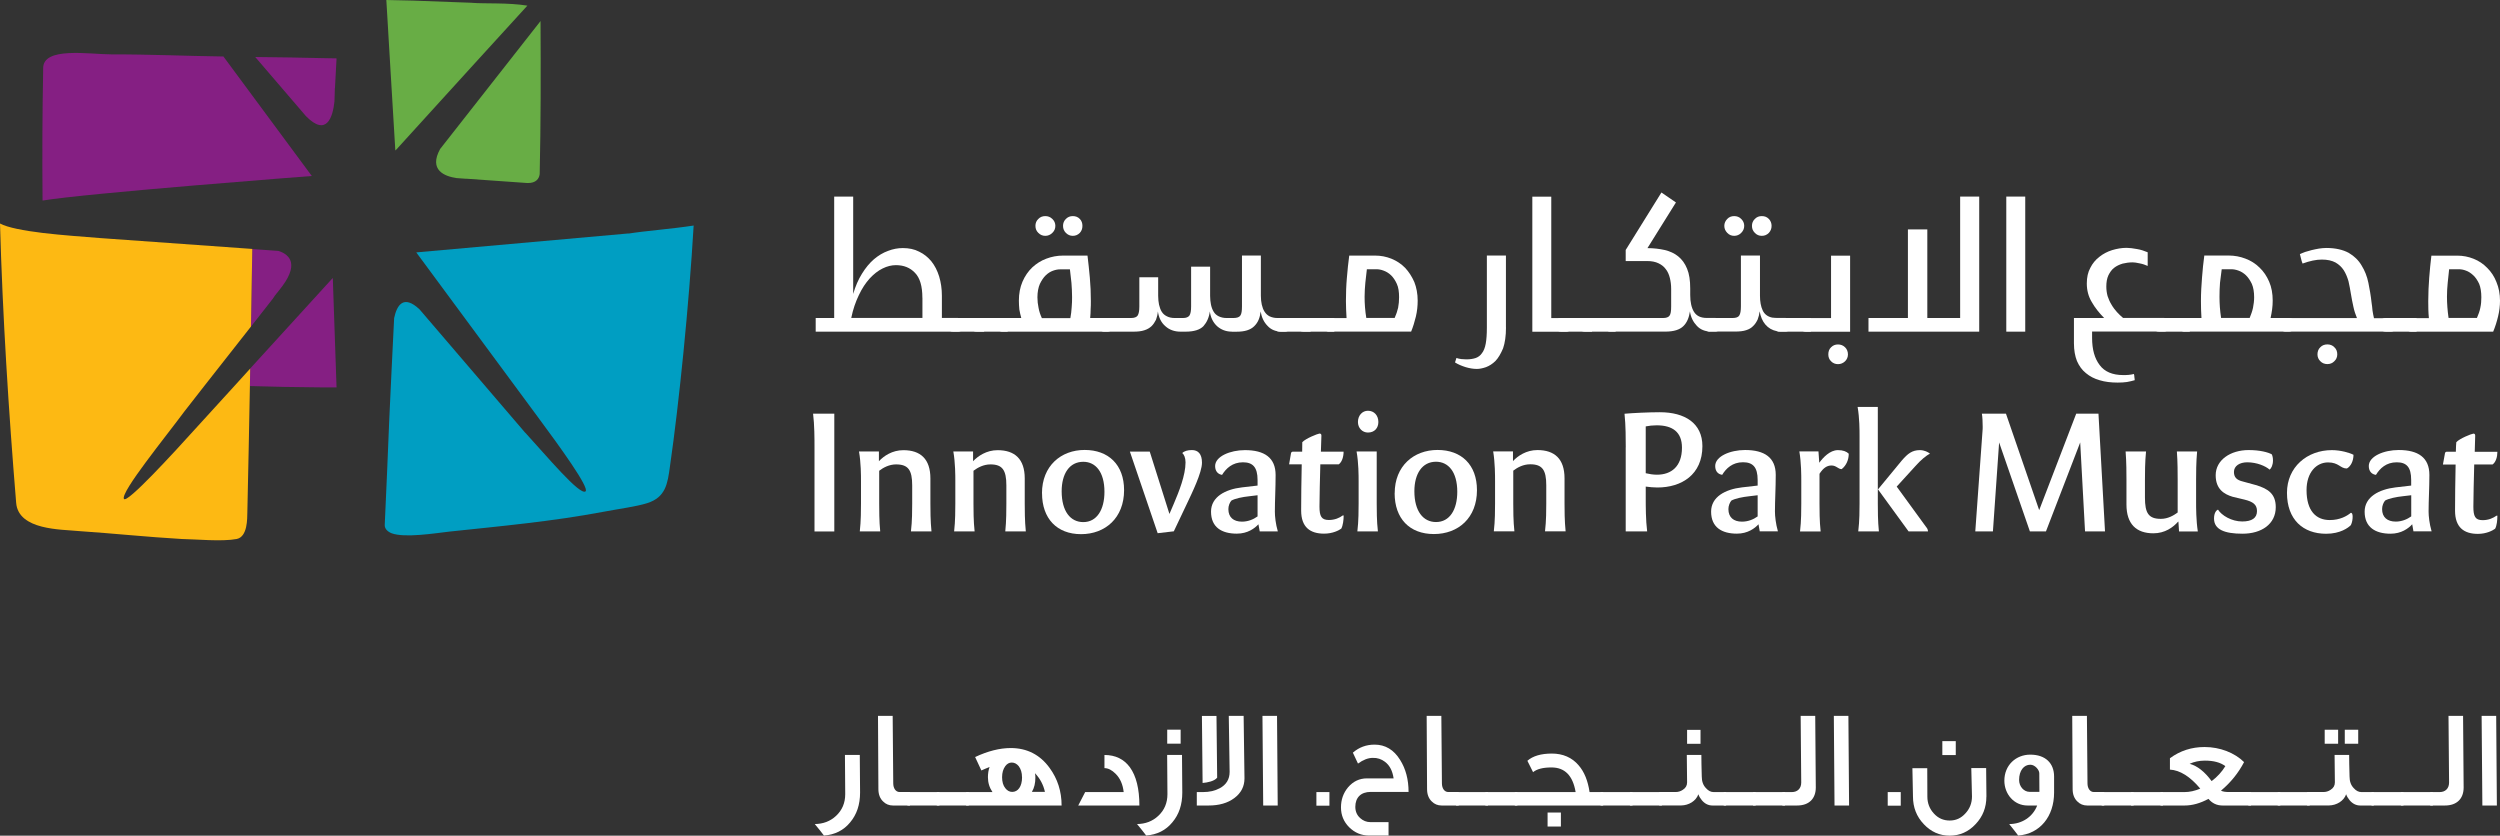 <?xml version="1.0" encoding="UTF-8"?>
<svg id="Layer_1" data-name="Layer 1" xmlns="http://www.w3.org/2000/svg" viewBox="0 0 439.38 146.87">
  <rect x="0" y="0" width="439.38" height="146.87" fill="#333333" stroke="none"/>
  <defs>
    <style>
      .cls-1 {
        fill: #009ec2;
      }

      .cls-2 {
        fill: #fff;
      }

      .cls-3 {
        fill: #fdb913;
      }

      .cls-4 {
        fill: #68ad45;
      }

      .cls-5 {
        fill: #851f83;
      }
    </style>
  </defs>
  <path class="cls-5" d="M44.34,43.76c-.09,4.57-.15,9.11-.23,13.64l3.86-4.93c.13-.23.43-.67,1.03-1.38,3.75-4.55,1.99-6.33-.06-6.99-1.51-.1-3.04-.21-4.6-.33"/>
  <path class="cls-5" d="M58.49,48.85c-4.42,4.83-9.91,10.89-14.52,15.92-.02,1.02-.04,2.05-.05,3.08,4.18.12,7.9.2,12.1.23.87-.01,1.96.01,3.13.01l-.66-19.25h0Z"/>
  <path class="cls-5" d="M58.78,17.85c.01-.75.07-1.53.07-2.28v-.08h.02c.1-1.73.17-3.46.28-5.23-.63,0-1.24-.03-1.82-.03-4.16-.11-8.3-.16-12.47-.21l8.91,10.39c3.66,3.72,4.73.12,5.01-2.57"/>
  <path class="cls-5" d="M39.26,9.93c-6.53-.09-13.06-.39-19.59-.37-3.93,0-12.23-1.44-12.08,2.51-.15,7.9-.18,15.26-.11,23.18,7.61-1.29,47.32-4.32,47.32-4.32-4.79-6.46-11.02-14.9-15.54-21.01"/>
  <path class="cls-4" d="M95,3.7l-17.65,22.49c-2.05,3.74.83,4.81,2.9,5.11.5.04,1,.07,1.53.11h.24-.06c3.55.26,7.27.53,10.77.76,1.47.02,2.02-.76,2.12-1.57.2-8.98.2-17.93.15-26.89"/>
  <path class="cls-4" d="M82.98.49c-3.42-.14-6.88-.26-10.3-.38-1.21-.02-2.98-.07-4.78-.11l.7,11.8.88,14.65c.07-.06.12-.13.18-.17,8.35-9.2,20.59-22.63,23.03-25.29-3.48-.55-7.31-.31-9.71-.49"/>
  <path class="cls-1" d="M110.44,41.03l-37.28,3.33c8.28,11.21,20.93,28.34,21.3,28.84,3.96,5.34,9.18,12.55,8.45,13.16-.99.79-6.85-6.23-10.59-10.31h-.02l-18.55-21.66c-2.84-2.69-4-.75-4.48,1.52-.28,5.72-.6,12.04-.86,17.9-.25,6.15-.5,12.29-.79,18.41-.05.66.45,1.2,1.2,1.5,2.29.86,7.57.01,10.16-.29,9.12-.97,18.04-1.78,27-3.47,3.1-.58,5.81-.92,7.77-1.53,3.25-1.04,3.58-3.41,3.99-6.42,1.61-11.13,3.37-28.6,4.17-42.37-3.91.6-8.59.95-11.44,1.41h-.03v-.02Z"/>
  <path class="cls-3" d="M32.52,72.17l3.59-4.6,8-10.18c.08-4.53.14-9.07.23-13.64-12.42-.88-26.23-1.88-26.75-1.91-2.79-.23-6.66-.49-10.09-.9-3.27-.4-6.19-.94-7.5-1.66.46,16.26,1.51,32.94,2.84,49.1.39,4.83,7.99,4.65,10.92,4.95,6.07.41,12.12,1.05,18.18,1.4,2.51.04,7.06.49,9.65,0,1.95-.38,1.85-3.64,1.88-4.63.16-7.42.32-14.81.45-22.24.02-1.03.03-2.06.05-3.08-.95,1.05-1.88,2.06-2.73,3.01-3.62,3.97-6.22,6.84-6.4,7.02-4.37,4.84-12.55,13.77-13.06,12.87-.62-1.17,7.37-10.95,10.72-15.49l.02-.02h0Z"/>
  <g>
    <path class="cls-2" d="M168.37,55.89c.27,0,.47.07.59.18.11.12.17.29.17.57v.86c0,.54-.25.79-.76.79h-25.01v-2.4h3.25v-21.34h3.34v17.11c.39-1.35.91-2.55,1.54-3.55.64-1.04,1.33-1.87,2.1-2.54.78-.66,1.61-1.16,2.5-1.48.86-.33,1.71-.49,2.58-.49,1.06,0,2.03.19,2.87.63.84.4,1.55.97,2.16,1.71.59.74,1.04,1.62,1.36,2.65.31,1.04.48,2.17.48,3.37v3.92h2.83ZM162.11,52.33c0-2.01-.42-3.48-1.3-4.38-.86-.91-1.98-1.35-3.35-1.35-.76,0-1.55.19-2.33.58-.81.39-1.56.99-2.28,1.76-.71.79-1.35,1.75-1.9,2.92-.56,1.16-1.03,2.49-1.34,4.02h12.51v-3.56h0Z"/>
    <path class="cls-2" d="M172.96,58.29h-5.4c-.26,0-.45-.03-.58-.13-.07-.2-.09-.41-.09-.66v-.89c0-.21.02-.41.09-.61.14-.07.36-.11.58-.11h5.4v2.4h0Z"/>
    <path class="cls-2" d="M177.1,58.29h-5.38c-.26,0-.47-.03-.6-.13-.07-.2-.1-.41-.1-.66v-.89c0-.21.03-.41.1-.61.18-.07.37-.11.6-.11h5.38v2.4h0Z"/>
    <path class="cls-2" d="M176.17,58.29c-.25,0-.44-.06-.5-.19-.07-.14-.11-.34-.11-.55v-.99c0-.21.04-.36.12-.49.09-.11.26-.18.49-.18h3.32c-.15-.51-.25-1.01-.34-1.51-.05-.5-.08-1.02-.08-1.55,0-1.23.21-2.34.64-3.34.43-.99,1-1.81,1.71-2.49.73-.67,1.53-1.19,2.48-1.54.92-.35,1.91-.54,2.94-.54h4.29c.16,1.25.28,2.53.41,3.87.12,1.34.18,2.71.18,4.11,0,.51,0,.98-.04,1.48,0,.46-.03.98-.08,1.51h3.05c.26,0,.45.07.57.18.09.12.16.29.16.57v.86c0,.54-.25.79-.73.79h-18.48ZM181.98,39.69c0-.47.16-.89.51-1.21.33-.35.74-.5,1.23-.5.45,0,.88.15,1.23.5.34.32.53.74.53,1.21,0,.51-.18.9-.53,1.24-.35.35-.78.52-1.23.52-.48,0-.89-.17-1.23-.52-.35-.34-.51-.73-.51-1.24M188.12,55.9c.11-.64.2-1.26.23-1.89.06-.6.07-1.22.07-1.8,0-.85-.05-1.7-.11-2.49-.09-.8-.18-1.59-.27-2.38h-1.73c-.38,0-.78.07-1.25.24-.45.16-.89.44-1.28.82s-.72.88-1.02,1.5c-.27.61-.43,1.43-.43,2.35,0,.63.07,1.25.2,1.87.11.6.3,1.19.58,1.79h5.01ZM186.83,39.69c0-.47.17-.89.5-1.21.35-.35.74-.5,1.22-.5s.9.15,1.23.5c.32.32.46.74.46,1.21,0,.51-.15.9-.46,1.24-.34.35-.76.52-1.23.52s-.87-.17-1.22-.52c-.33-.34-.5-.73-.5-1.24"/>
    <path class="cls-2" d="M216.52,58.29c-1.03,0-1.89-.33-2.6-.95-.71-.65-1.14-1.51-1.29-2.6-.14,1.07-.53,1.91-1.12,2.58-.62.64-1.67.97-3.13.97h-.92c-1.05,0-1.95-.33-2.63-.95-.74-.62-1.17-1.51-1.33-2.6-.05.54-.17,1.04-.33,1.46-.22.43-.46.8-.78,1.12-.33.31-.76.57-1.28.73-.51.17-1.15.24-1.86.24h-5.18c-.27,0-.47-.06-.53-.19-.06-.14-.1-.34-.1-.55v-.99c0-.21.04-.36.12-.49.08-.11.24-.18.51-.18h4.73c.56,0,.96-.15,1.15-.44.19-.3.29-.82.29-1.57v-5.15h3.31v3.26c0,.58.06,1.1.15,1.55.12.48.25.89.47,1.24.22.36.52.62.91.81.36.19.83.3,1.35.3h1.49c.55,0,.92-.15,1.13-.44.19-.3.29-.82.29-1.57v-7.01h3.34v5.12c0,.58.06,1.1.15,1.55.1.48.26.89.47,1.24.21.36.51.62.89.81.39.19.83.3,1.38.3h1.21c.63,0,1.04-.15,1.22-.44.21-.3.28-.83.28-1.64v-8.9h3.32v7.07c0,.58.06,1.1.16,1.56.11.47.26.89.49,1.24.21.34.51.62.87.81.4.19.86.3,1.36.3h1.35c.28,0,.46.07.58.18.12.12.17.29.17.57v.86c0,.54-.23.79-.75.79h-.52c-1.07,0-1.91-.33-2.53-1.01-.65-.66-1.05-1.5-1.22-2.53-.06.52-.17,1.02-.36,1.46-.18.42-.44.8-.77,1.12-.3.31-.75.57-1.26.73-.53.17-1.16.24-1.89.24h-.76,0Z"/>
    <path class="cls-2" d="M230.34,58.29h-5.38c-.26,0-.44-.05-.59-.13-.06-.2-.08-.41-.08-.66v-.89c0-.21.02-.41.08-.61.15-.07.34-.11.59-.11h5.38v2.4h0Z"/>
    <path class="cls-2" d="M234.51,58.29h-5.37c-.27,0-.46-.05-.62-.13-.06-.2-.09-.41-.09-.66v-.89c0-.21.02-.41.09-.61.16-.07.36-.11.62-.11h5.37v2.4h0Z"/>
    <path class="cls-2" d="M233.6,58.29c-.27,0-.46-.06-.51-.19-.09-.15-.13-.34-.13-.55v-1c0-.19.04-.35.14-.47.06-.12.25-.18.5-.18h3.06c-.06-1.04-.11-2.01-.11-2.99,0-1.41.05-2.79.17-4.12.12-1.34.23-2.62.41-3.87h4.55c1.03,0,1.96.19,2.87.55.9.37,1.72.9,2.4,1.6.65.69,1.19,1.52,1.62,2.5.38.97.59,2.06.59,3.26,0,.91-.09,1.84-.31,2.78-.23.95-.5,1.84-.84,2.67h-14.42.01ZM245.11,55.89c.27-.61.47-1.19.61-1.79.12-.62.17-1.24.17-1.86,0-.93-.11-1.75-.4-2.36-.28-.62-.62-1.12-1.01-1.5-.41-.39-.87-.66-1.32-.82-.44-.17-.87-.24-1.25-.24h-1.68c-.09.78-.19,1.57-.27,2.38-.07.79-.13,1.64-.13,2.46,0,1.21.09,2.46.3,3.72h4.98Z"/>
    <path class="cls-2" d="M264.68,57.55c0,1.5-.18,2.71-.51,3.67-.39.92-.83,1.69-1.33,2.21-.53.53-1.1.88-1.68,1.1-.58.2-1.12.31-1.59.31-.65,0-1.28-.11-1.97-.31-.69-.22-1.33-.48-1.88-.83l.25-.79c.25.09.55.17.87.2.34.03.61.05.89.05.63,0,1.19-.09,1.63-.24.42-.15.82-.43,1.09-.84.31-.39.54-.96.67-1.68.13-.7.2-1.65.2-2.79v-12.7h3.35v12.63h0Z"/>
    <path class="cls-2" d="M269.31,58.29v-23.73h3.33v21.34h2.64c.26,0,.45.07.57.18.1.12.16.29.16.57v.86c0,.54-.25.79-.73.79h-5.97Z"/>
    <path class="cls-2" d="M279.8,58.29h-5.4c-.26,0-.43-.05-.57-.13-.08-.2-.08-.41-.08-.66v-.89c0-.21,0-.41.08-.61.14-.07.34-.11.57-.11h5.4v2.4h0Z"/>
    <path class="cls-2" d="M283.95,58.29h-5.39c-.25,0-.45-.05-.59-.13-.05-.2-.08-.41-.08-.66v-.89c0-.21.03-.41.08-.61.16-.07.36-.11.59-.11h5.39v2.4h0Z"/>
    <path class="cls-2" d="M289.55,43.61c1.07,0,2.09.12,3.03.33.91.22,1.72.58,2.37,1.12.66.53,1.19,1.25,1.56,2.17.38.91.55,2.07.55,3.46v1.15c0,1.25.22,2.24.65,2.95.45.72,1.17,1.09,2.27,1.09h1.5c.27,0,.47.07.58.18.11.12.16.3.16.56v.86c0,.53-.26.79-.74.79h-.76c-1.04,0-1.88-.34-2.5-1.01-.63-.66-1.06-1.5-1.21-2.53-.16,1.09-.52,1.98-1.17,2.6-.64.62-1.67.95-3.15.95h-9.64c-.34,0-.54-.07-.59-.24-.08-.15-.12-.34-.12-.56v-.82c0-.23.05-.4.12-.55.1-.15.28-.22.59-.22h9.23c.58,0,.95-.14,1.14-.41.21-.27.29-.81.29-1.6v-3.11c0-.69-.08-1.32-.23-1.92-.15-.61-.38-1.12-.71-1.54-.32-.45-.77-.8-1.31-1.05-.51-.24-1.16-.38-1.92-.38h-3.82v-1.95l6.28-10.1,2.55,1.75-5.01,8.03h.01Z"/>
    <path class="cls-2" d="M300.54,58.29c-.3,0-.51-.06-.56-.19-.08-.14-.11-.34-.11-.54v-1.01c0-.19.03-.36.13-.48.1-.11.25-.18.53-.18h3.98c.61,0,1-.15,1.17-.44.2-.3.29-.85.29-1.64v-8.9h3.35v7.07c0,1.01.15,1.87.47,2.56.3.67.87,1.11,1.67,1.28.15,0,.29.02.44.04.15.02.3.02.45.02h1.44c.28,0,.49.07.59.18.13.12.21.3.21.56v.86c0,.53-.29.79-.8.79h-1.03c-.17,0-.33,0-.46-.06-.85-.17-1.51-.56-2.04-1.18s-.83-1.41-1-2.31c-.06.52-.18,1.01-.35,1.44-.21.43-.44.81-.79,1.14-.29.31-.71.57-1.23.73-.49.17-1.16.24-1.88.24h-4.49l.02.02ZM303.05,39.69c0-.47.2-.89.52-1.21.33-.35.74-.5,1.22-.5.45,0,.91.15,1.23.5.34.32.53.74.53,1.21,0,.51-.19.9-.53,1.24-.33.35-.78.52-1.23.52-.48,0-.89-.17-1.22-.52-.32-.34-.52-.72-.52-1.24M307.91,39.69c0-.47.17-.89.51-1.21.33-.35.74-.5,1.21-.5.52,0,.91.15,1.25.5.31.32.48.74.48,1.21,0,.51-.17.9-.48,1.24-.35.35-.74.52-1.25.52-.47,0-.88-.17-1.21-.52-.34-.34-.51-.72-.51-1.24"/>
    <path class="cls-2" d="M318.26,58.29h-5.38c-.27,0-.46-.05-.6-.13-.06-.2-.09-.41-.09-.66v-.9c0-.21.02-.41.09-.6.16-.07.35-.11.6-.11h5.38v2.4h0Z"/>
    <path class="cls-2" d="M317.33,58.29c-.26,0-.45-.06-.52-.19-.07-.14-.11-.34-.11-.54v-1c0-.19.04-.36.12-.48.1-.11.26-.18.5-.18h4.49v-10.97h3.35v13.37h-7.84,0ZM321.33,62.29c0-.51.15-.95.49-1.26.33-.33.72-.49,1.21-.49s.9.16,1.24.49c.32.31.51.74.51,1.26,0,.47-.18.89-.51,1.21-.35.33-.76.5-1.24.5s-.89-.17-1.21-.5c-.34-.32-.49-.74-.49-1.21"/>
    <polygon class="cls-2" points="328.39 58.29 328.39 55.89 335.32 55.89 335.32 40.32 338.73 40.32 338.73 55.89 344.5 55.89 344.5 34.55 347.85 34.55 347.85 58.29 328.39 58.29"/>
    <rect class="cls-2" x="352.61" y="34.55" width="3.33" height="23.74"/>
    <path class="cls-2" d="M367.69,59.39c0,2.03.44,3.61,1.34,4.78.86,1.16,2.25,1.75,4.13,1.75.3,0,.61,0,.92-.03.3-.03.63-.07.96-.16.05.18.08.35.08.53.04.19.04.37.06.56-.41.13-.86.22-1.37.32-.48.07-1.04.1-1.64.1-1.16,0-2.23-.13-3.14-.41-.96-.27-1.75-.69-2.42-1.25-.7-.56-1.2-1.27-1.58-2.13-.34-.86-.53-1.9-.53-3.12v-4.44h5.31c-.88-.89-1.62-1.82-2.18-2.81-.59-.98-.87-2.07-.87-3.26,0-1.06.2-1.99.62-2.75.39-.78.92-1.42,1.6-1.94.63-.5,1.37-.9,2.23-1.17.83-.25,1.68-.4,2.55-.4.22,0,.5.05.85.06.3.05.65.09.96.15.34.05.68.14,1,.24.33.11.63.22.89.33v2.4c-.41-.18-.86-.35-1.4-.45-.54-.12-.94-.18-1.24-.18-.62,0-1.22.09-1.76.22-.57.17-1.08.41-1.51.75-.41.31-.74.79-1,1.32-.25.54-.36,1.21-.36,1.96,0,.56.07,1.11.22,1.67.19.56.4,1.05.7,1.53.28.49.62.92.96,1.3.35.39.71.72,1.07,1.02h7.19c.28,0,.49.07.59.18.12.12.15.3.15.56v.86c0,.53-.23.79-.74.79h-12.64v1.11h0Z"/>
    <path class="cls-2" d="M384.86,58.29h-5.38c-.26,0-.46-.05-.59-.13-.06-.21-.1-.41-.1-.66v-.9c0-.21.04-.41.1-.6.15-.07.36-.11.59-.11h5.38v2.4h0Z"/>
    <path class="cls-2" d="M383.95,58.29c-.28,0-.46-.06-.52-.19-.08-.16-.13-.34-.13-.56v-.99c0-.19.06-.36.15-.48.06-.11.23-.18.5-.18h2.96c-.02-.53-.05-1.04-.07-1.51-.02-.49-.02-.97-.02-1.48,0-1.41.08-2.79.19-4.13.09-1.33.24-2.6.4-3.86h4.29c1.03,0,2.02.19,2.93.54.96.36,1.78.88,2.48,1.57.73.69,1.28,1.52,1.7,2.49s.62,2.08.62,3.32c0,.51-.03,1.03-.1,1.54-.06.5-.17,1.01-.27,1.52h3.21c.29,0,.49.07.6.18.12.11.17.29.17.56v.86c0,.53-.25.79-.77.79h-18.32ZM395.38,55.89c.25-.61.46-1.19.59-1.79.12-.62.2-1.24.2-1.86,0-.93-.14-1.75-.41-2.36-.3-.62-.64-1.12-1.03-1.5-.42-.39-.85-.66-1.31-.82-.46-.17-.89-.24-1.26-.24h-1.69c-.1.78-.21,1.57-.3,2.38-.06.78-.09,1.62-.09,2.46,0,1.21.09,2.46.28,3.72h5.02Z"/>
    <path class="cls-2" d="M420.21,55.89c.31,0,.49.07.6.18.09.11.17.29.17.56v.86c0,.53-.29.79-.77.79h-18.52c-.28,0-.44-.06-.52-.18-.07-.16-.1-.35-.1-.56v-.99c0-.19.04-.36.13-.47.07-.11.25-.18.5-.18h12.54c-.25-.61-.48-1.27-.63-2.01-.18-.73-.29-1.46-.43-2.22-.11-.75-.27-1.51-.43-2.25-.21-.72-.48-1.38-.84-1.94-.37-.56-.84-1-1.45-1.35-.62-.33-1.41-.51-2.4-.51s-2.11.24-3.38.7c-.11-.27-.2-.55-.26-.84-.07-.26-.16-.56-.21-.82.27-.14.57-.23.93-.38.38-.12.75-.23,1.16-.33.4-.1.83-.18,1.27-.26.43-.06.86-.11,1.27-.11,1.64,0,2.95.32,3.95.86.97.57,1.74,1.31,2.27,2.23.55.88.96,1.9,1.19,3.04s.43,2.28.55,3.42c.07.49.14.96.17,1.43.07.46.15.91.26,1.36h2.98v-.03ZM407.3,62.28c0-.51.17-.95.51-1.26.31-.33.74-.49,1.23-.49s.9.16,1.22.49c.35.31.52.74.52,1.26,0,.47-.17.89-.52,1.21-.32.33-.73.5-1.22.5s-.91-.17-1.23-.5c-.34-.32-.51-.74-.51-1.21"/>
    <path class="cls-2" d="M424.72,58.29h-5.38c-.28,0-.46-.05-.59-.13-.07-.21-.09-.41-.09-.66v-.9c0-.21.02-.41.09-.6.16-.07.34-.11.59-.11h5.38v2.4h0Z"/>
    <path class="cls-2" d="M423.78,58.29c-.26,0-.45-.06-.51-.18-.03-.16-.09-.35-.09-.56v-.99c0-.19.06-.36.11-.47.07-.12.23-.18.49-.18h3.1c-.1-1.04-.11-2.01-.11-2.99,0-1.41.07-2.79.17-4.13.09-1.34.24-2.6.38-3.86h4.57c1,0,1.95.19,2.85.55.93.37,1.71.9,2.39,1.6.7.69,1.24,1.51,1.62,2.48.42,1,.63,2.09.63,3.28,0,.91-.11,1.82-.34,2.78-.23.95-.51,1.84-.86,2.67h-14.41,0ZM435.32,55.89c.26-.61.49-1.19.6-1.79.14-.62.18-1.24.18-1.86,0-.93-.13-1.75-.38-2.35-.3-.63-.63-1.13-1.03-1.5-.42-.39-.84-.67-1.3-.83-.44-.17-.86-.24-1.24-.24h-1.71c-.09.78-.18,1.57-.25,2.38-.08.78-.13,1.62-.13,2.46,0,1.21.1,2.46.28,3.72h5-.02Z"/>
    <path class="cls-2" d="M143.15,93.4v-14.79c0-1.46,0-3.92-.25-5.91h3.73v20.7h-3.48Z"/>
    <path class="cls-2" d="M151.11,93.4c.21-1.82.21-3.92.21-4.89v-3.95c0-.98,0-3.22-.35-5.21h3.5v1.71c.85-.91,2.33-1.94,4.3-1.94,3.01,0,4.75,1.55,4.75,4.97v4.42c0,.97,0,3.07.19,4.89h-3.61c.22-1.82.22-3.92.22-4.89v-3.2c0-2.7-.7-3.69-2.84-3.69-1.19,0-2.24.56-2.96,1.12v5.77c0,.97,0,3.14.18,4.89h-3.59Z"/>
    <path class="cls-2" d="M167.69,93.4c.21-1.82.21-3.92.21-4.89v-3.95c0-.98,0-3.22-.35-5.21h3.47v1.71c.87-.91,2.35-1.94,4.31-1.94,3.02,0,4.77,1.55,4.77,4.97v4.42c0,.97,0,3.07.19,4.89h-3.61c.19-1.82.19-3.92.19-4.89v-3.2c0-2.7-.7-3.69-2.8-3.69-1.21,0-2.24.56-2.98,1.12v5.77c0,.97,0,3.14.2,4.89h-3.61,0Z"/>
    <path class="cls-2" d="M183.13,86.69c0-4.79,3.33-7.61,7.5-7.61s6.93,2.58,6.93,7.07c0,4.87-3.3,7.73-7.56,7.73s-6.86-2.76-6.86-7.18M194.11,86.45c0-3.52-1.57-5.29-3.72-5.29-2.45,0-3.8,2.12-3.8,5.18,0,3.54,1.55,5.42,3.8,5.42,2.39,0,3.72-2.19,3.72-5.32"/>
    <path class="cls-2" d="M203.47,93.73l-4.89-14.36h3.49l3.46,10.96.8-1.87c.87-2.05,2.03-4.93,2.03-7.19,0-.84-.28-1.42-.58-1.64.34-.35.95-.53,1.7-.53,1.1,0,1.77.69,1.77,2.22,0,1.76-1.76,5.33-2.68,7.28l-2.27,4.78-2.83.33v.02Z"/>
    <path class="cls-2" d="M221.4,93.4l-.23-1.26c-.66.72-1.89,1.65-3.8,1.65-2.65,0-4.53-1.11-4.53-3.87,0-2.6,2.52-3.92,5.42-4.26l2.76-.32v-.97c0-2.27-.85-3.12-2.57-3.12-1.85,0-2.97,1.08-3.67,2.21-.62-.09-1.22-.55-1.22-1.55,0-1.7,2.66-2.8,5.24-2.8,3.42,0,5.39,1.33,5.39,4.37,0,2.28-.13,4.47-.13,6.44,0,.84.13,2.15.52,3.48h-3.18ZM221.02,90.76v-3.72l-1.41.17c-1.3.14-2.54.4-3.19.77-.29.34-.53.89-.53,1.5,0,1.45.92,2.2,2.39,2.2,1.01,0,1.96-.36,2.74-.92"/>
    <path class="cls-2" d="M226.9,79.64c.04-.15.14-.26.34-.26h1.62c0-.74.01-1.35.02-1.67.62-.66,2.71-1.48,3.01-1.51.21,0,.35.07.35.36,0,.21-.06,1.33-.09,2.82h3.99c0,.87-.27,1.81-.85,2.23h-3.24c-.06,2.59-.15,5.55-.15,7.41,0,1.73.35,2.37,1.65,2.37,1.06,0,1.88-.38,2.43-.79h.17c0,.76-.12,1.76-.42,2.31-.44.32-1.52.88-3.03.88-2.42,0-4.02-1.11-4.02-4.06,0-2.06.04-5.43.1-8.12h-2.22l.34-1.98h0Z"/>
    <path class="cls-2" d="M238.56,93.4c.22-1.82.22-3.92.22-4.89v-3.94c0-.99,0-3.22-.36-5.22h3.54v9.16c0,.97,0,3.14.21,4.89h-3.61ZM238.66,74.17c0-1.16.77-1.98,1.76-1.98,1.08,0,1.83.82,1.83,1.98,0,1.06-.68,1.85-1.83,1.85-.99,0-1.76-.79-1.76-1.85"/>
    <path class="cls-2" d="M245.12,86.68c0-4.78,3.35-7.6,7.53-7.6s6.93,2.58,6.93,7.07c0,4.87-3.28,7.71-7.57,7.71s-6.9-2.74-6.9-7.18M256.12,86.44c0-3.52-1.58-5.29-3.74-5.29-2.43,0-3.8,2.12-3.8,5.18,0,3.54,1.57,5.42,3.8,5.42,2.42,0,3.74-2.19,3.74-5.32"/>
    <path class="cls-2" d="M262.54,93.4c.22-1.82.22-3.92.22-4.89v-3.95c0-.99,0-3.22-.33-5.22h3.48v1.7c.84-.91,2.34-1.94,4.29-1.94,3.03,0,4.77,1.55,4.77,4.97v4.42c0,.97,0,3.07.19,4.89h-3.62c.22-1.82.22-3.92.22-4.89v-3.2c0-2.7-.7-3.69-2.82-3.69-1.23,0-2.25.56-2.98,1.12v5.77c0,.97,0,3.14.2,4.89h-3.62v.02Z"/>
    <path class="cls-2" d="M285.73,78.61c0-1.26,0-3.91-.22-5.9h.08c1.32-.12,4.18-.26,6.13-.26,4.4,0,7.48,1.93,7.48,5.96,0,5.02-3.66,7.27-7.92,7.27-.6,0-1.4-.07-2.04-.16v2c0,1.36,0,3.93.25,5.88h-3.77v-14.79h.01ZM289.24,74.94v8.23c.59.14,1.3.26,1.97.26,2.53,0,4.4-1.45,4.4-4.75,0-2.78-1.69-3.93-4.45-3.93-.65,0-1.33.07-1.92.19"/>
    <path class="cls-2" d="M309.28,93.4l-.22-1.26c-.66.72-1.89,1.65-3.8,1.65-2.64,0-4.53-1.11-4.53-3.87,0-2.61,2.51-3.92,5.4-4.26l2.78-.32v-.98c0-2.27-.85-3.12-2.58-3.12-1.84,0-2.97,1.08-3.65,2.21-.66-.09-1.23-.55-1.23-1.55,0-1.7,2.64-2.81,5.25-2.81,3.42,0,5.39,1.33,5.39,4.37,0,2.28-.14,4.47-.14,6.44,0,.81.14,2.15.52,3.48h-3.18v.02ZM308.91,90.76v-3.72l-1.42.17c-1.28.14-2.54.4-3.2.77-.27.33-.52.89-.52,1.5,0,1.45.92,2.2,2.38,2.2,1.03,0,1.98-.36,2.76-.92"/>
    <path class="cls-2" d="M316.36,93.4c.22-1.82.22-3.92.22-4.89v-3.95c0-.99,0-3.23-.34-5.22h3.36l.14,1.99c.65-.89,1.86-2.22,3.28-2.22.9,0,1.51.24,1.9.63,0,1.06-.42,2.06-1.24,2.71-.63,0-.94-.64-1.79-.64-.79,0-1.45.43-2.11,1.46v5.24c0,.97,0,3.14.2,4.89h-3.63,0Z"/>
    <path class="cls-2" d="M326.59,93.4c.23-1.82.23-3.92.23-4.89v-11.83c0-1.01,0-3.2-.34-5.16h3.55v16.99c0,.97,0,3.14.19,4.89h-3.63ZM338.58,92.69c.19.22.27.54.27.71h-3.41l-5.38-7.39,4.19-5.08c1.03-1.19,1.8-1.82,3.18-1.82.76,0,1.47.35,1.77.63-.63.28-1.65,1.14-2.55,2.16l-3.3,3.62,5.22,7.17h.01Z"/>
    <path class="cls-2" d="M347.16,93.4l1.27-17.65c.03-.22.03-.49.03-.77,0-.8-.04-1.66-.14-2.28h4.23l5.84,16.96,6.51-16.96h3.91l1.15,20.7h-3.51l-.85-15.64-6.02,15.64h-2.82l-5.41-15.64-1.09,15.64h-3.12.02Z"/>
    <path class="cls-2" d="M382.97,93.4l-.11-1.72h-.05c-.89,1.01-2.32,2.05-4.35,2.05-2.98,0-4.73-1.61-4.73-5.06v-4.37c0-1,0-3.12-.15-4.96h3.59c-.19,1.84-.19,3.96-.19,4.96v3.15c0,2.71.61,3.74,2.8,3.74,1.21,0,2.23-.58,2.95-1.12v-5.77c0-1,0-3.21-.14-4.96h3.56c-.18,1.84-.18,3.96-.18,4.96v3.95c0,.98,0,3.18.3,5.15h-3.3Z"/>
    <path class="cls-2" d="M389.12,91.14c0-.94.36-1.45.7-1.57.64,1.03,2.41,2.08,4.25,2.08,1.7,0,2.6-.6,2.6-1.83,0-1.13-.69-1.64-2.19-2.01l-2.09-.5c-1.44-.43-2.98-1.3-2.98-3.78,0-2.69,2.61-4.43,5.79-4.43,2.01,0,3.44.4,4.07.75.13.26.21.63.21,1.07,0,.8-.29,1.4-.59,1.62-.74-.65-2.26-1.28-3.92-1.29-1.36,0-2.35.64-2.35,1.69,0,.94.47,1.43,1.58,1.69l2.23.61c2.26.65,3.54,1.61,3.54,3.89,0,2.99-2.52,4.68-5.86,4.67-3.13,0-4.99-.73-4.99-2.66"/>
    <path class="cls-2" d="M401.94,86.62c0-4.53,3.54-7.51,7.89-7.51,1.55,0,3.14.47,3.8.82,0,1.11-.49,2.04-1.16,2.41-1.18,0-1.4-1.07-3.31-1.07-2.04,0-3.78,1.74-3.78,4.87,0,3.68,1.69,5.26,4.08,5.26,1.79,0,3.01-.7,3.71-1.28.19,0,.31.23.31.68s-.06.97-.31,1.49c-.43.44-1.82,1.52-4.35,1.52-4.05,0-6.88-2.49-6.88-7.19"/>
    <path class="cls-2" d="M424.17,93.4l-.22-1.26c-.66.73-1.9,1.66-3.81,1.66-2.64,0-4.55-1.12-4.55-3.87,0-2.6,2.53-3.92,5.43-4.27l2.75-.32v-.98c0-2.27-.82-3.11-2.54-3.11-1.85,0-2.96,1.07-3.65,2.21-.68-.09-1.26-.56-1.26-1.56,0-1.7,2.64-2.81,5.26-2.81,3.42,0,5.39,1.33,5.39,4.38,0,2.27-.14,4.46-.14,6.43,0,.82.14,2.15.53,3.48h-3.19v.02ZM423.78,90.76v-3.72l-1.38.16c-1.33.14-2.56.41-3.21.77-.28.33-.53.89-.53,1.5,0,1.45.92,2.2,2.41,2.2,1,0,1.95-.37,2.72-.92"/>
    <path class="cls-2" d="M429.71,79.64c.05-.14.12-.25.33-.25h1.58c0-.74.06-1.35.08-1.67.57-.65,2.67-1.48,3-1.51.19,0,.32.07.32.36,0,.21-.05,1.33-.08,2.83h3.98c0,.87-.25,1.8-.84,2.23h-3.23c-.06,2.59-.15,5.55-.15,7.41,0,1.71.32,2.38,1.63,2.38,1.08,0,1.87-.39,2.44-.79h.15c0,.76-.09,1.76-.4,2.3-.44.32-1.53.9-3.03.9-2.42,0-4.01-1.12-4.01-4.07,0-2.05.04-5.43.1-8.12h-2.23l.36-1.98v-.02Z"/>
    <path class="cls-2" d="M143.19,144.83c1.49-.02,2.73-.49,3.75-1.44,1.07-1,1.61-2.26,1.61-3.82l-.05-6.89h2.61l.05,6.62c0,2.12-.58,3.85-1.75,5.24-1.14,1.39-2.68,2.17-4.6,2.31-.36-.49-.9-1.17-1.61-2.02"/>
    <path class="cls-2" d="M159.94,141.57h-3c-.68,0-1.27-.24-1.73-.71-.54-.51-.83-1.24-.83-2.17l-.07-12.88h2.58l.1,11.86c0,.88.44,1.53,1.12,1.53h1.83v2.36h0Z"/>
    <rect class="cls-2" x="159.48" y="139.21" width="5.62" height="2.36"/>
    <rect class="cls-2" x="164.64" y="139.21" width="5.62" height="2.36"/>
    <path class="cls-2" d="M186.58,141.57h-16.78v-2.36h4.63c-.54-.8-.8-1.66-.8-2.61,0-.66.1-1.27.29-1.8-.54.22-1.02.41-1.44.61-.17-.36-.54-1.14-1.1-2.36,2.24-1.05,4.33-1.58,6.26-1.58,2.85,0,5.14,1.17,6.82,3.48,1.41,1.92,2.12,4.14,2.12,6.62M179.62,136.6c0-.8-.2-1.44-.58-1.95-.34-.41-.75-.63-1.22-.63s-.83.22-1.14.63c-.37.51-.56,1.15-.56,1.95s.19,1.46.56,1.92c.34.44.75.66,1.22.66,1,0,1.73-.93,1.73-2.58M183.65,139.18c-.27-1.24-.85-2.34-1.75-3.29.05.24.07.49.07.75,0,1-.19,1.83-.61,2.53h2.29Z"/>
    <path class="cls-2" d="M200.24,141.57h-10.74l1.22-2.36h6.77c-.15-1.34-.61-2.41-1.41-3.21-.66-.66-1.31-1-1.97-1v-2.31c1.92,0,3.43.73,4.48,2.17,1.1,1.53,1.66,3.77,1.66,6.72"/>
    <path class="cls-2" d="M199.82,144.83c1.49-.02,2.73-.49,3.75-1.44,1.07-1,1.61-2.26,1.61-3.82l-.05-6.89h2.61l.05,6.62c0,2.12-.58,3.85-1.75,5.23-1.14,1.39-2.68,2.17-4.6,2.31-.37-.49-.9-1.17-1.61-2.02M205.14,128.24h2.36v2.46h-2.36v-2.46Z"/>
    <path class="cls-2" d="M218.72,136.8c0,1.41-.58,2.56-1.78,3.46-1.17.88-2.68,1.31-4.53,1.31h-2.07v-2.36h1.07c1.14,0,2.12-.22,2.97-.68,1.14-.61,1.73-1.58,1.73-2.87,0-.07-.05-3.34-.15-9.84h2.61l.15,10.98h0ZM213.92,136.68c-.49.61-1.66.85-2.56.93l-.12-11.78h2.56l.12,10.86h0Z"/>
    <polygon class="cls-2" points="224.56 141.57 222.01 141.57 221.88 125.81 224.44 125.81 224.56 141.57"/>
    <rect class="cls-2" x="231.36" y="139.21" width="2.29" height="2.39"/>
    <path class="cls-2" d="M247.57,139.18h-6.67c-1.73,0-2.7,1-2.7,2.63,0,.8.29,1.46.85,1.97.51.46,1.12.71,1.78.71h3.21v2.36h-3.41c-1.36,0-2.53-.49-3.51-1.46-.95-.95-1.44-2.12-1.44-3.48s.41-2.53,1.24-3.53c.9-1.05,2-1.58,3.34-1.58h4.67c-.19-1.34-.71-2.31-1.53-2.92-.61-.46-1.32-.71-2.12-.68-.85,0-1.7.34-2.61,1l-.9-1.92c1.1-.95,2.36-1.41,3.82-1.41,1.88,0,3.38.9,4.48,2.68,1,1.58,1.49,3.46,1.49,5.65"/>
    <path class="cls-2" d="M256.36,141.57h-2.99c-.68,0-1.27-.24-1.73-.71-.54-.51-.83-1.24-.83-2.17l-.07-12.88h2.58l.1,11.86c0,.88.44,1.53,1.12,1.53h1.83v2.36h0Z"/>
    <rect class="cls-2" x="255.9" y="139.21" width="5.62" height="2.36"/>
    <rect class="cls-2" x="261.06" y="139.21" width="5.62" height="2.36"/>
    <path class="cls-2" d="M281.76,141.57h-15.53v-2.36h10.69c-.49-2.9-1.9-4.33-4.24-4.33-1.49,0-2.56.27-3.24.83l-1-2c.97-.85,2.41-1.27,4.31-1.27s3.53.68,4.7,2.07c1,1.14,1.63,2.73,1.92,4.7h2.39v2.36h0ZM274.33,145.27h-2.34v-2.46h2.34v2.46Z"/>
    <rect class="cls-2" x="281.3" y="139.21" width="5.62" height="2.36"/>
    <rect class="cls-2" x="286.46" y="139.21" width="5.62" height="2.36"/>
    <path class="cls-2" d="M303.38,141.57h-2.41c-.73,0-1.36-.32-1.87-.93-.27-.34-.49-.68-.61-1.05-.41,1.19-1.68,1.95-3.02,1.97h-3.85v-2.36h2.87c.46,0,.88-.12,1.27-.39.51-.32.75-.75.75-1.31l-.05-4.82h2.56c0,.9.02,2.17.07,3.8,0,.85.24,1.53.75,2.05.41.46.85.68,1.34.68h2.19v2.36h0ZM298.87,130.73h-2.36v-2.46h2.36v2.46Z"/>
    <rect class="cls-2" x="302.94" y="139.21" width="5.62" height="2.36"/>
    <rect class="cls-2" x="308.1" y="139.21" width="5.62" height="2.36"/>
    <path class="cls-2" d="M319.13,138.4c0,1.95-1.17,3.17-3.29,3.17h-2.58v-2.36h1.66c.95,0,1.65-.59,1.65-1.68,0-1.51-.02-3.46-.05-5.84-.03-2.7-.05-4.67-.05-5.87h2.56c.02,1.12.02,3.21.05,6.31.02,2.63.05,4.72.05,6.28"/>
    <polygon class="cls-2" points="324.98 141.57 322.42 141.57 322.3 125.81 324.86 125.81 324.98 141.57"/>
    <rect class="cls-2" x="331.77" y="139.21" width="2.29" height="2.39"/>
    <path class="cls-2" d="M349.11,140.01c0,1.9-.63,3.51-1.9,4.84-1.24,1.34-2.78,2.02-4.55,2.02s-3.29-.68-4.55-2.02c-1.27-1.34-1.9-2.95-1.9-4.87l-.1-4.97h2.61c0,1.87,0,3.55.02,5.01,0,1.14.39,2.14,1.14,2.95.75.83,1.68,1.24,2.78,1.24s2-.41,2.75-1.24c.78-.83,1.17-1.83,1.17-2.99l-.12-4.99h2.61l.05,5.02h-.01ZM343.73,132.71h-2.36v-2.46h2.36v2.46Z"/>
    <path class="cls-2" d="M353.12,144.83c2.22,0,4.14-1.24,4.92-3.26h-1.7c-2.41,0-4.07-2.05-4.07-4.36,0-2.75,2.05-4.58,4.55-4.58,2.68,0,4.19,1.51,4.19,3.85v2.82c0,4.19-2.48,7.26-6.31,7.55-.36-.49-.9-1.17-1.58-2.02M358.43,139.18c-.02-2-.02-3.09-.02-3.29,0-.54-.73-1.49-1.58-1.49-1.12,0-1.97,1.02-1.97,2.68,0,1.14.83,2.09,1.85,2.09h1.73-.01Z"/>
    <path class="cls-2" d="M369.83,141.57h-3c-.68,0-1.27-.24-1.73-.71-.54-.51-.83-1.24-.83-2.17l-.07-12.88h2.58l.1,11.86c0,.88.44,1.53,1.12,1.53h1.83v2.36h0Z"/>
    <rect class="cls-2" x="369.37" y="139.21" width="5.62" height="2.36"/>
    <rect class="cls-2" x="374.53" y="139.21" width="5.62" height="2.36"/>
    <path class="cls-2" d="M395.61,141.57h-4.99c-1,0-1.83-.39-2.48-1.17-1.44.78-2.85,1.17-4.19,1.17h-4.24v-2.36h4.21c.9,0,1.83-.2,2.78-.61-1.78-2.12-3.56-3.24-5.33-3.34v-2c1.8-1.32,3.82-1.97,6.09-1.97,2.7,0,5.26,1,6.94,2.65-1,1.92-2.36,3.6-4.06,5.02.32.17.78.24,1.44.24h3.85v2.36h-.02ZM391.11,134.65c-.88-.66-2.07-.97-3.6-.97-.97,0-1.88.19-2.68.56,1.36.36,2.65,1.39,3.87,3.04,1-.75,1.8-1.63,2.41-2.63"/>
    <rect class="cls-2" x="395.15" y="139.21" width="5.62" height="2.36"/>
    <rect class="cls-2" x="400.31" y="139.21" width="5.62" height="2.36"/>
    <path class="cls-2" d="M417.21,141.57h-2.39c-.73,0-1.36-.32-1.87-.93-.27-.34-.49-.68-.61-1.05-.41,1.19-1.68,1.95-3.02,1.97h-3.85v-2.36h2.87c.46,0,.88-.12,1.27-.39.51-.32.75-.75.75-1.31l-.05-4.82h2.56c0,.9.02,2.17.07,3.8,0,.85.24,1.53.75,2.05.41.46.85.68,1.34.68h2.17v2.36h0ZM410.93,130.71h-2.36v-2.46h2.36v2.46ZM414.46,130.71h-2.36v-2.46h2.36v2.46Z"/>
    <rect class="cls-2" x="416.8" y="139.21" width="5.62" height="2.36"/>
    <rect class="cls-2" x="421.96" y="139.21" width="5.62" height="2.36"/>
    <path class="cls-2" d="M432.99,138.4c0,1.95-1.17,3.17-3.29,3.17h-2.58v-2.36h1.66c.95,0,1.65-.59,1.65-1.68,0-1.51-.02-3.46-.05-5.84-.03-2.7-.05-4.67-.05-5.87h2.56c.02,1.12.02,3.21.05,6.31.02,2.63.05,4.72.05,6.28"/>
    <polygon class="cls-2" points="438.83 141.57 436.28 141.57 436.15 125.81 438.71 125.81 438.83 141.57"/>
  </g>
</svg>